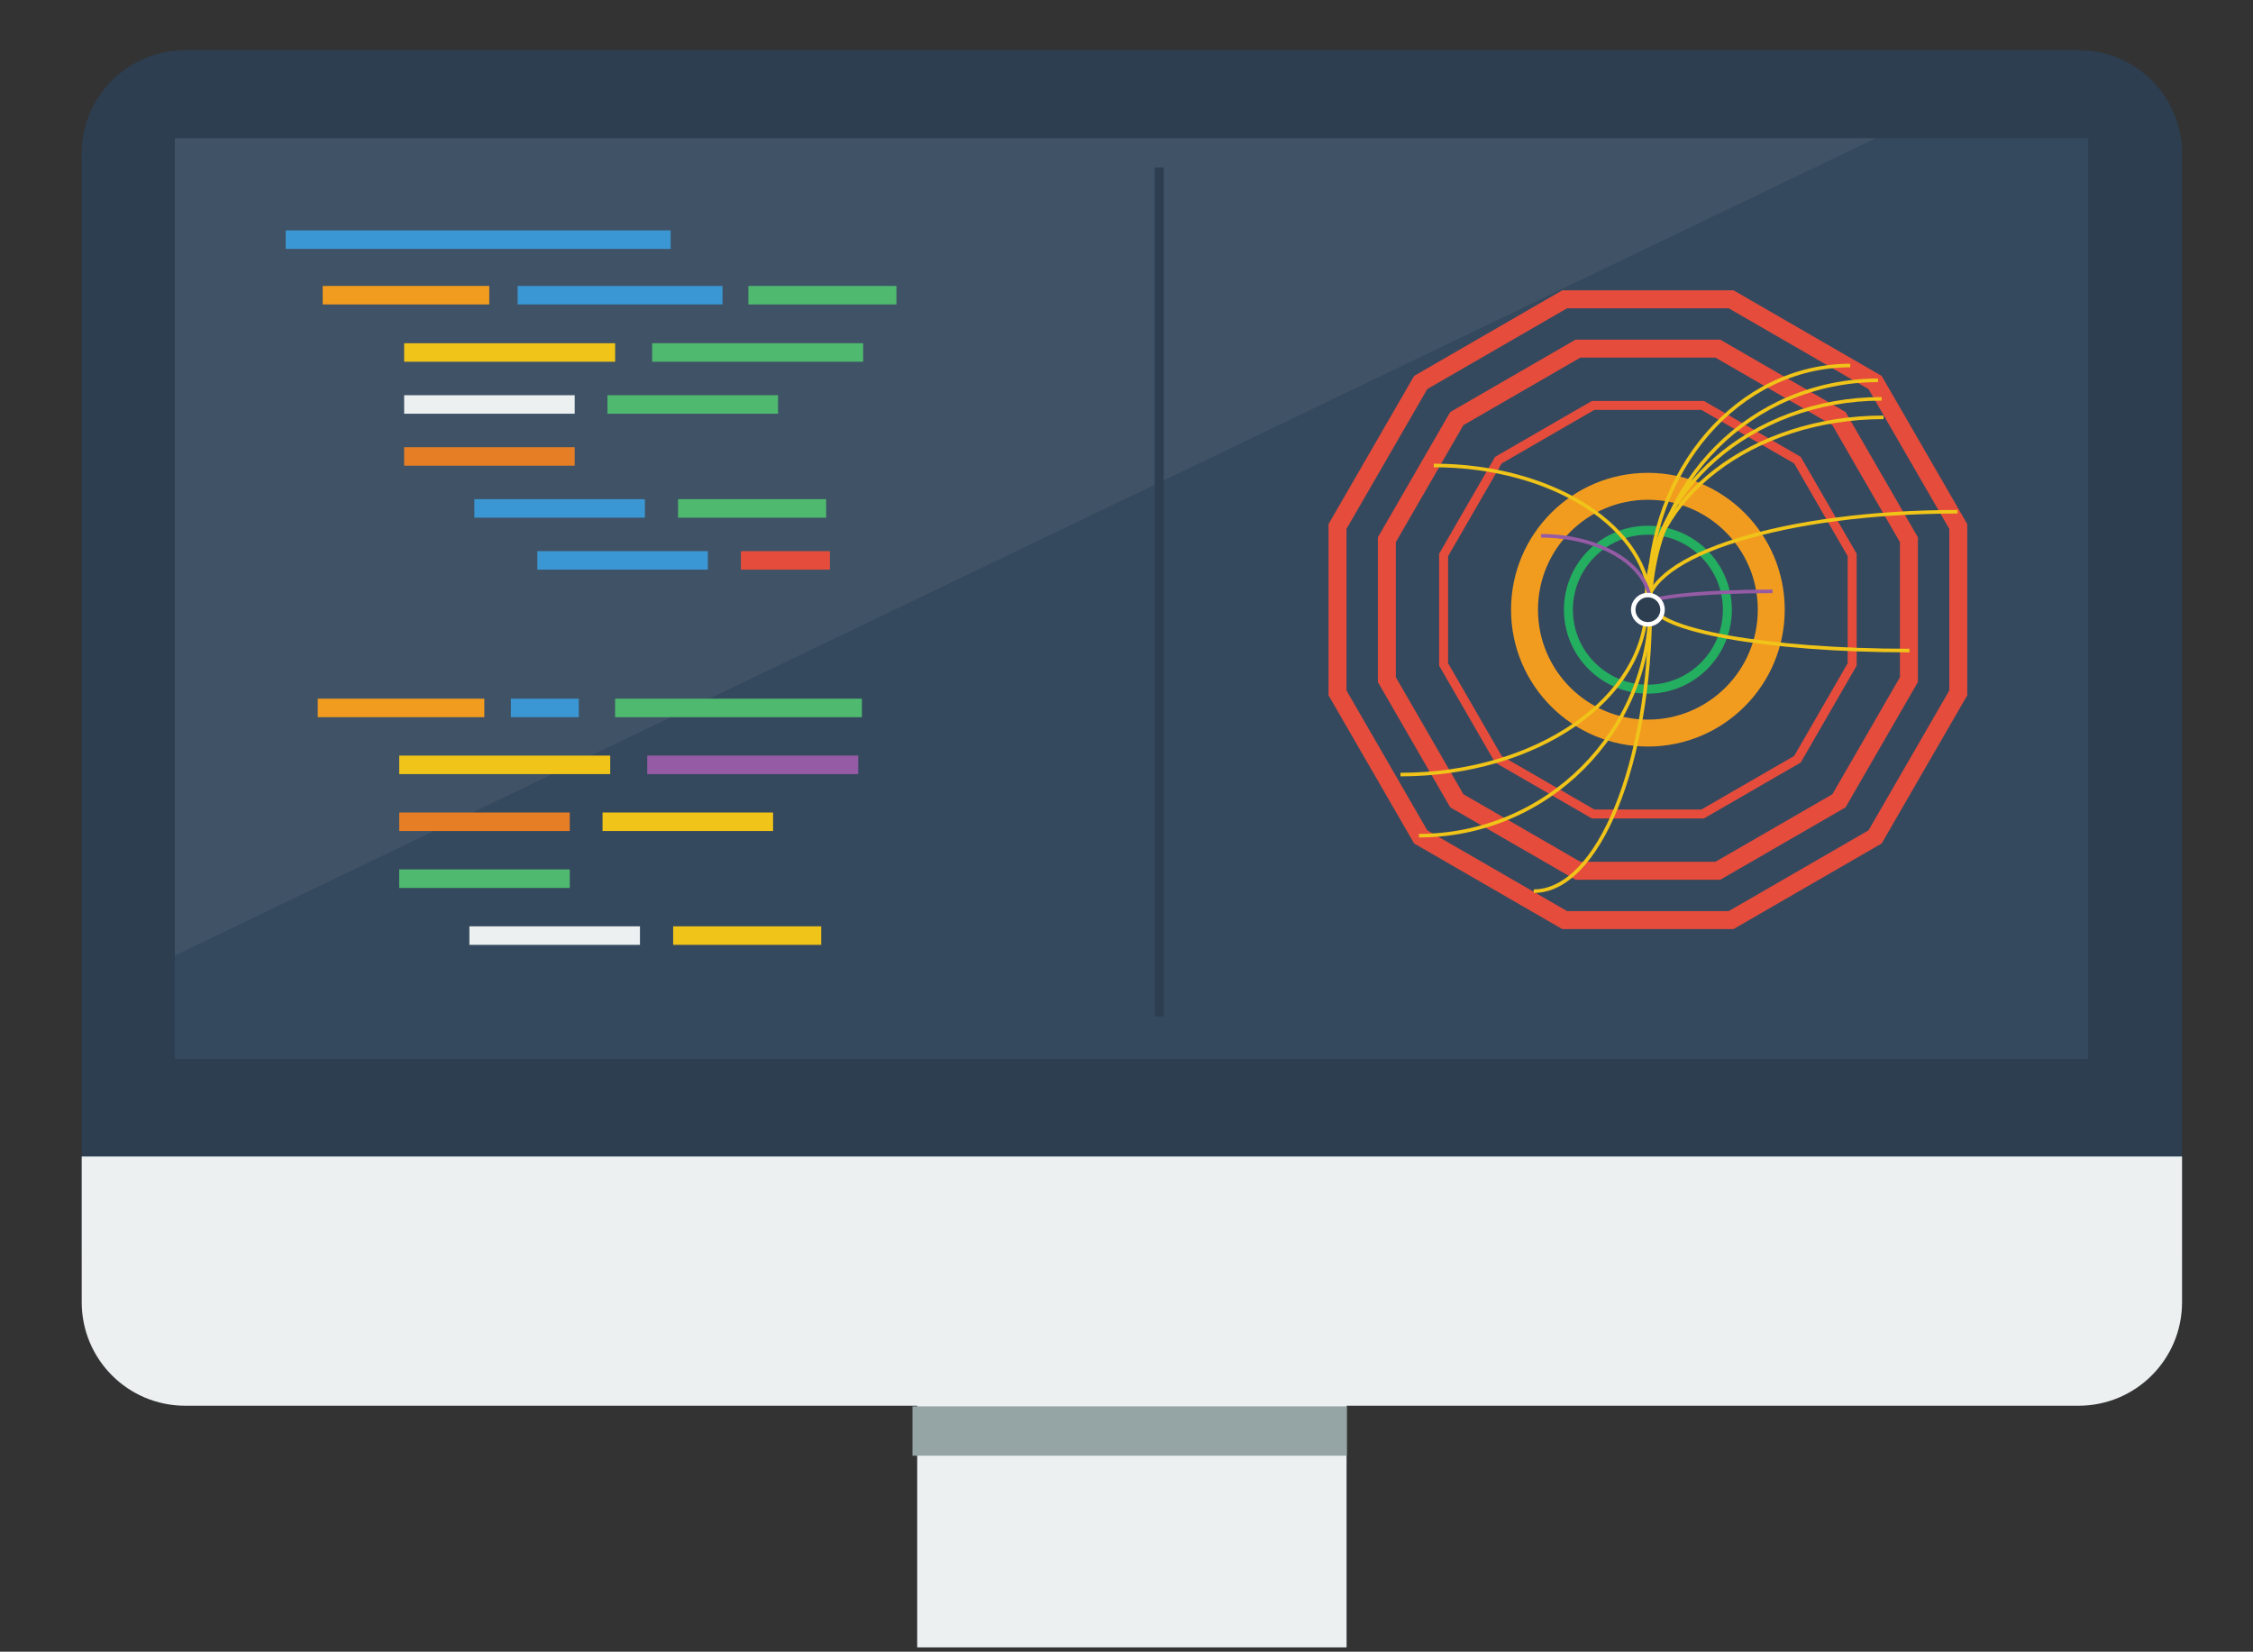 <?xml version="1.0" encoding="utf-8"?>
<!-- Generator: Adobe Illustrator 15.0.2, SVG Export Plug-In  -->
<!DOCTYPE svg PUBLIC "-//W3C//DTD SVG 1.1//EN" "http://www.w3.org/Graphics/SVG/1.1/DTD/svg11.dtd">
<svg version="1.1"
	 xmlns="http://www.w3.org/2000/svg" xmlns:xlink="http://www.w3.org/1999/xlink" xmlns:a="http://ns.adobe.com/AdobeSVGViewerExtensions/3.0/"
	 x="0px" y="0px" width="251px" height="184px" viewBox="-9.104 -5.589 251 184"
	 overflow="visible" enable-background="new -9.104 -5.589 251 184" xml:space="preserve">
<rect x="-9.104" y="-5.589" width="251" height="184" fill="#333333" stroke="none"/>
<defs>
</defs>
<rect x="93.078" y="143.929" fill="#ECF0F1" width="47.836" height="34.002"/>
<path fill="#2C3E50" d="M233.992,134.285c0,6.365-5.16,11.526-11.526,11.526H11.527C5.159,145.812,0,140.65,0,134.285V11.525
	C0,5.16,5.159,0,11.527,0h210.938c6.366,0,11.526,5.16,11.526,11.525V134.285z"/>
<rect x="10.375" y="9.799" fill="#35495E" width="213.167" height="102.587"/>
<polygon opacity="0.05" fill="#FFFFFF" points="10.375,9.799 10.375,100.857 199.888,9.799 "/>
<path fill="#ECF0F1" d="M0,123.241v16.241c0,6.367,5.159,11.527,11.527,11.527h210.938c6.366,0,11.526-5.16,11.526-11.527v-16.241H0
	z"/>
<rect x="92.553" y="151.077" fill="#95A5A5" width="48.386" height="5.5"/>
<circle fill="none" stroke="#24AE5F" stroke-miterlimit="10" cx="174.483" cy="62.331" r="8.854"/>
<circle fill="none" stroke="#F29C1F" stroke-width="3" stroke-miterlimit="10" cx="174.483" cy="62.331" r="13.745"/>
<polygon fill="none" stroke="#E64C3C" stroke-miterlimit="10" points="168.384,85.09 157.823,78.991 151.726,68.431 151.726,56.233 
	157.823,45.673 168.384,39.573 180.583,39.573 191.144,45.673 197.241,56.233 197.241,68.431 191.144,78.991 180.583,85.09 "/>
<polygon fill="none" stroke="#E64C3C" stroke-width="2" stroke-miterlimit="10" points="166.689,91.413 153.195,83.619 
	145.402,70.125 145.402,54.539 153.195,41.044 166.689,33.25 182.277,33.25 195.771,41.044 203.563,54.539 203.563,70.125 
	195.771,83.619 182.277,91.413 "/>
<polygon fill="none" stroke="#E64C3C" stroke-width="2" stroke-miterlimit="10" points="165.216,96.911 149.172,87.643 
	139.904,71.6 139.904,53.064 149.172,37.021 165.216,27.752 183.75,27.752 199.795,37.021 209.062,53.064 209.062,71.6 
	199.795,87.643 183.75,96.911 "/>
<line fill="none" stroke="#2C3E50" stroke-miterlimit="10" x1="120.045" y1="13.066" x2="120.045" y2="107.639"/>
<path fill="none" stroke="#F0C419" stroke-width="0.4" stroke-miterlimit="10" d="M174.754,62.14
	c0-14.018,11.344-25.36,25.361-25.36"/>
<path fill="none" stroke="#F0C419" stroke-width="0.4" stroke-miterlimit="10" d="M174.754,61.728
	c0,14.246-11.527,25.774-25.773,25.774"/>
<path fill="none" stroke="#F0C419" stroke-width="0.4" stroke-miterlimit="10" d="M174.342,61.728
	c0-12.649,11.712-22.887,26.186-22.887"/>
<path fill="none" stroke="#F0C419" stroke-width="0.4" stroke-miterlimit="10" d="M174.548,61.109
	c0-14.359,10.052-25.98,22.475-25.98"/>
<path fill="none" stroke="#F0C419" stroke-width="0.4" stroke-miterlimit="10" d="M174.342,61.109
	c0-11.17,11.805-20.207,26.393-20.207"/>
<path fill="none" stroke="#F0C419" stroke-width="0.4" stroke-miterlimit="10" d="M174.342,61.728
	c0,10.484-12.265,18.97-27.424,18.97"/>
<path fill="none" stroke="#F0C419" stroke-width="0.4" stroke-miterlimit="10" d="M174.754,61.935
	c0,17.551-5.812,31.752-12.991,31.752"/>
<path fill="none" stroke="#F0C419" stroke-width="0.4" stroke-miterlimit="10" d="M174.754,61.935
	c0-8.662-10.79-15.671-24.124-15.671"/>
<path fill="none" stroke="#F0C419" stroke-width="0.4" stroke-miterlimit="10" d="M174.96,61.728c0,2.851,12.818,5.155,28.66,5.155"
	/>
<path fill="none" stroke="#F0C419" stroke-width="0.4" stroke-miterlimit="10" d="M174.342,62.14
	c0-5.926,15.492-10.721,34.64-10.721"/>
<path fill="none" stroke="#955BA5" stroke-width="0.4" stroke-miterlimit="10" d="M174.342,61.728c0-0.798,6.271-1.442,14.021-1.442
	"/>
<path fill="none" stroke="#955BA5" stroke-width="0.4" stroke-miterlimit="10" d="M174.754,61.728c0-4.218-5.441-7.629-12.166-7.629
	"/>
<circle fill="#2C3E50" stroke="#FFFFFF" stroke-width="0.5" stroke-miterlimit="10" cx="174.483" cy="62.331" r="1.63"/>
<rect x="22.725" y="20.077" fill="#3B97D3" width="42.888" height="2.062"/>
<rect x="26.846" y="26.264" fill="#F29C1F" width="18.557" height="2.062"/>
<rect x="48.563" y="26.264" fill="#3B97D3" width="22.824" height="2.062"/>
<rect x="74.271" y="26.265" fill="#4FBA6F" width="16.495" height="2.062"/>
<rect x="35.921" y="32.647" fill="#F0C419" width="23.506" height="2.062"/>
<rect x="63.552" y="32.647" fill="#4FBA6F" width="23.505" height="2.062"/>
<rect x="35.921" y="38.438" fill="#ECF0F1" width="18.999" height="2.062"/>
<rect x="58.572" y="38.438" fill="#4FBA6F" width="19" height="2.062"/>
<rect x="35.921" y="44.229" fill="#E57E25" width="18.999" height="2.061"/>
<rect x="43.741" y="50.019" fill="#3B97D3" width="19" height="2.062"/>
<rect x="66.438" y="50.019" fill="#4FBA6F" width="16.496" height="2.062"/>
<rect x="50.758" y="55.809" fill="#3B97D3" width="19.001" height="2.062"/>
<rect x="73.438" y="55.809" fill="#E64C3C" width="9.912" height="2.062"/>
<rect x="35.371" y="78.583" fill="#F0C419" width="23.506" height="2.063"/>
<rect x="63.003" y="78.583" fill="#955BA5" width="23.506" height="2.063"/>
<rect x="35.371" y="84.924" fill="#E57E25" width="19.001" height="2.062"/>
<rect x="58.023" y="84.924" fill="#F0C419" width="18.999" height="2.062"/>
<rect x="35.371" y="91.264" fill="#4FBA6F" width="19.001" height="2.062"/>
<rect x="43.191" y="97.604" fill="#ECF0F1" width="19.001" height="2.062"/>
<rect x="65.89" y="97.604" fill="#F0C419" width="16.495" height="2.062"/>
<rect x="26.296" y="72.243" fill="#F29C1F" width="18.557" height="2.062"/>
<rect x="59.423" y="72.243" fill="#4FBA6F" width="27.493" height="2.062"/>
<rect x="47.81" y="72.243" fill="#3B97D3" width="7.564" height="2.062"/>
</svg>
